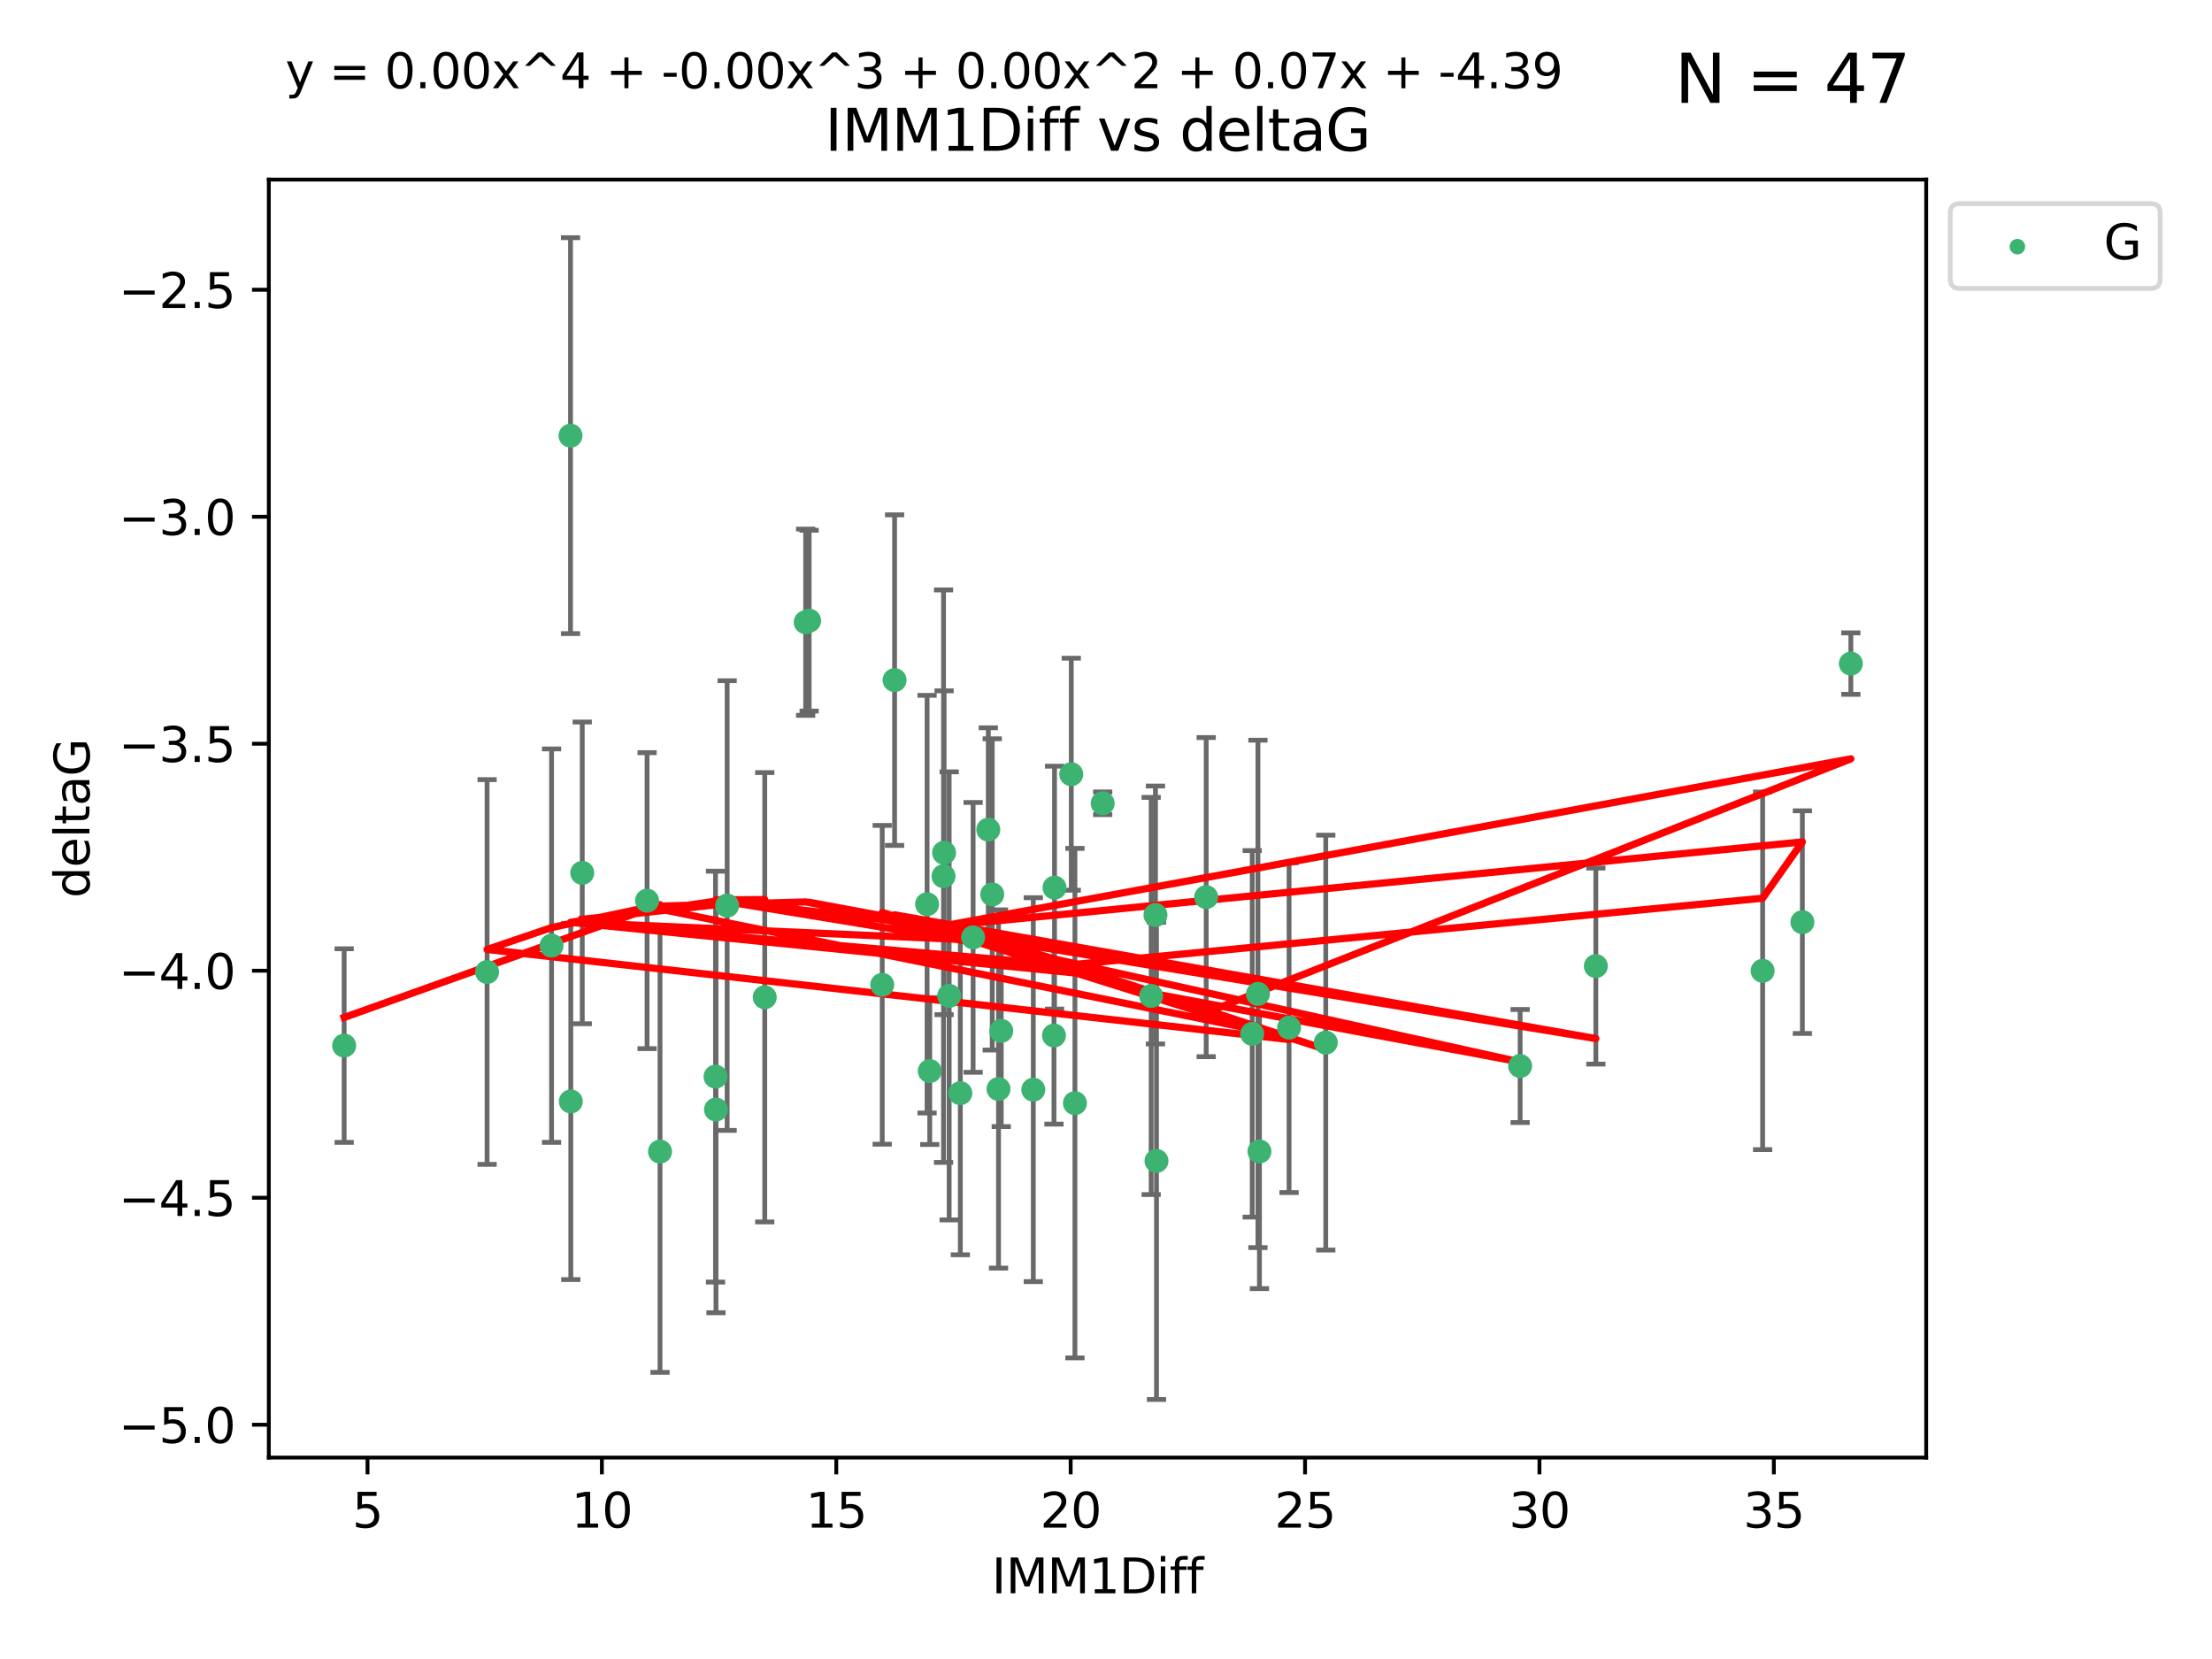 <?xml version="1.0" encoding="utf-8" standalone="no"?>
<!DOCTYPE svg PUBLIC "-//W3C//DTD SVG 1.1//EN"
  "http://www.w3.org/Graphics/SVG/1.1/DTD/svg11.dtd">
<svg xmlns:xlink="http://www.w3.org/1999/xlink" width="460.8pt" height="345.6pt" viewBox="0 0 460.8 345.6" xmlns="http://www.w3.org/2000/svg" version="1.1">
 <defs>
  <style type="text/css">*{stroke-linejoin: round; stroke-linecap: butt}</style>
 </defs>
 <g id="figure_1">
  <g id="patch_1">
   <path d="M 0 345.6 
L 460.8 345.6 
L 460.8 0 
L 0 0 
z
" style="fill: #ffffff"/>
  </g>
  <g id="axes_1">
   <g id="patch_2">
    <path d="M 56 303.64 
L 401.26 303.64 
L 401.26 37.411 
L 56 37.411 
z
" style="fill: #ffffff"/>
   </g>
   <g id="PathCollection_1">
    <defs>
     <path id="mca0803dbbb" d="M 0 1.118 
C 0.297 1.118 0.581 1 0.791 0.791 
C 1 0.581 1.118 0.297 1.118 0 
C 1.118 -0.297 1 -0.581 0.791 -0.791 
C 0.581 -1 0.297 -1.118 0 -1.118 
C -0.297 -1.118 -0.581 -1 -0.791 -0.791 
C -1 -0.581 -1.118 -0.297 -1.118 0 
C -1.118 0.297 -1 0.581 -0.791 0.791 
C -0.581 1 -0.297 1.118 0 1.118 
z
" style="stroke: #3cb371"/>
    </defs>
    <g clip-path="url(#pbece3b2753)">
     <use xlink:href="#mca0803dbbb" x="71.694" y="217.811" style="fill: #3cb371; stroke: #3cb371"/>
     <use xlink:href="#mca0803dbbb" x="137.494" y="239.898" style="fill: #3cb371; stroke: #3cb371"/>
     <use xlink:href="#mca0803dbbb" x="114.896" y="196.991" style="fill: #3cb371; stroke: #3cb371"/>
     <use xlink:href="#mca0803dbbb" x="101.469" y="202.486" style="fill: #3cb371; stroke: #3cb371"/>
     <use xlink:href="#mca0803dbbb" x="268.537" y="214.079" style="fill: #3cb371; stroke: #3cb371"/>
     <use xlink:href="#mca0803dbbb" x="223.928" y="229.807" style="fill: #3cb371; stroke: #3cb371"/>
     <use xlink:href="#mca0803dbbb" x="118.91" y="229.455" style="fill: #3cb371; stroke: #3cb371"/>
     <use xlink:href="#mca0803dbbb" x="208.01" y="226.856" style="fill: #3cb371; stroke: #3cb371"/>
     <use xlink:href="#mca0803dbbb" x="240.705" y="190.608" style="fill: #3cb371; stroke: #3cb371"/>
     <use xlink:href="#mca0803dbbb" x="183.782" y="205.156" style="fill: #3cb371; stroke: #3cb371"/>
     <use xlink:href="#mca0803dbbb" x="262.052" y="207.047" style="fill: #3cb371; stroke: #3cb371"/>
     <use xlink:href="#mca0803dbbb" x="208.577" y="214.747" style="fill: #3cb371; stroke: #3cb371"/>
     <use xlink:href="#mca0803dbbb" x="276.183" y="217.193" style="fill: #3cb371; stroke: #3cb371"/>
     <use xlink:href="#mca0803dbbb" x="240.92" y="241.84" style="fill: #3cb371; stroke: #3cb371"/>
     <use xlink:href="#mca0803dbbb" x="193.128" y="188.359" style="fill: #3cb371; stroke: #3cb371"/>
     <use xlink:href="#mca0803dbbb" x="215.256" y="226.997" style="fill: #3cb371; stroke: #3cb371"/>
     <use xlink:href="#mca0803dbbb" x="149.154" y="231.133" style="fill: #3cb371; stroke: #3cb371"/>
     <use xlink:href="#mca0803dbbb" x="197.727" y="207.457" style="fill: #3cb371; stroke: #3cb371"/>
     <use xlink:href="#mca0803dbbb" x="193.684" y="223.124" style="fill: #3cb371; stroke: #3cb371"/>
     <use xlink:href="#mca0803dbbb" x="219.563" y="215.712" style="fill: #3cb371; stroke: #3cb371"/>
     <use xlink:href="#mca0803dbbb" x="168.558" y="129.299" style="fill: #3cb371; stroke: #3cb371"/>
     <use xlink:href="#mca0803dbbb" x="200.051" y="227.731" style="fill: #3cb371; stroke: #3cb371"/>
     <use xlink:href="#mca0803dbbb" x="219.68" y="184.912" style="fill: #3cb371; stroke: #3cb371"/>
     <use xlink:href="#mca0803dbbb" x="316.671" y="222.074" style="fill: #3cb371; stroke: #3cb371"/>
     <use xlink:href="#mca0803dbbb" x="239.807" y="207.478" style="fill: #3cb371; stroke: #3cb371"/>
     <use xlink:href="#mca0803dbbb" x="262.365" y="239.872" style="fill: #3cb371; stroke: #3cb371"/>
     <use xlink:href="#mca0803dbbb" x="134.798" y="187.62" style="fill: #3cb371; stroke: #3cb371"/>
     <use xlink:href="#mca0803dbbb" x="167.835" y="129.619" style="fill: #3cb371; stroke: #3cb371"/>
     <use xlink:href="#mca0803dbbb" x="202.717" y="195.276" style="fill: #3cb371; stroke: #3cb371"/>
     <use xlink:href="#mca0803dbbb" x="260.861" y="215.366" style="fill: #3cb371; stroke: #3cb371"/>
     <use xlink:href="#mca0803dbbb" x="196.672" y="177.639" style="fill: #3cb371; stroke: #3cb371"/>
     <use xlink:href="#mca0803dbbb" x="375.469" y="192.095" style="fill: #3cb371; stroke: #3cb371"/>
     <use xlink:href="#mca0803dbbb" x="367.188" y="202.237" style="fill: #3cb371; stroke: #3cb371"/>
     <use xlink:href="#mca0803dbbb" x="223.166" y="161.28" style="fill: #3cb371; stroke: #3cb371"/>
     <use xlink:href="#mca0803dbbb" x="205.881" y="172.829" style="fill: #3cb371; stroke: #3cb371"/>
     <use xlink:href="#mca0803dbbb" x="186.36" y="141.681" style="fill: #3cb371; stroke: #3cb371"/>
     <use xlink:href="#mca0803dbbb" x="332.442" y="201.252" style="fill: #3cb371; stroke: #3cb371"/>
     <use xlink:href="#mca0803dbbb" x="206.702" y="186.322" style="fill: #3cb371; stroke: #3cb371"/>
     <use xlink:href="#mca0803dbbb" x="196.555" y="182.525" style="fill: #3cb371; stroke: #3cb371"/>
     <use xlink:href="#mca0803dbbb" x="385.566" y="138.241" style="fill: #3cb371; stroke: #3cb371"/>
     <use xlink:href="#mca0803dbbb" x="251.271" y="186.885" style="fill: #3cb371; stroke: #3cb371"/>
     <use xlink:href="#mca0803dbbb" x="229.709" y="167.34" style="fill: #3cb371; stroke: #3cb371"/>
     <use xlink:href="#mca0803dbbb" x="118.851" y="90.75" style="fill: #3cb371; stroke: #3cb371"/>
     <use xlink:href="#mca0803dbbb" x="151.478" y="188.648" style="fill: #3cb371; stroke: #3cb371"/>
     <use xlink:href="#mca0803dbbb" x="149.056" y="224.28" style="fill: #3cb371; stroke: #3cb371"/>
     <use xlink:href="#mca0803dbbb" x="159.31" y="207.748" style="fill: #3cb371; stroke: #3cb371"/>
     <use xlink:href="#mca0803dbbb" x="121.293" y="181.838" style="fill: #3cb371; stroke: #3cb371"/>
    </g>
   </g>
   <g id="matplotlib.axis_1">
    <g id="xtick_1">
     <g id="line2d_1">
      <defs>
       <path id="m02f4971fd0" d="M 0 0 
L 0 3.5 
" style="stroke: #000000; stroke-width: 0.8"/>
      </defs>
      <g>
       <use xlink:href="#m02f4971fd0" x="76.557" y="303.64" style="stroke: #000000; stroke-width: 0.8"/>
      </g>
     </g>
     <g id="text_1">
      <!-- 5 -->
      <g transform="translate(73.376 318.238)scale(0.1 -0.1)">
       <defs>
        <path id="DejaVuSans-35" d="M 691 4666 
L 3169 4666 
L 3169 4134 
L 1269 4134 
L 1269 2991 
Q 1406 3038 1543 3061 
Q 1681 3084 1819 3084 
Q 2600 3084 3056 2656 
Q 3513 2228 3513 1497 
Q 3513 744 3044 326 
Q 2575 -91 1722 -91 
Q 1428 -91 1123 -41 
Q 819 9 494 109 
L 494 744 
Q 775 591 1075 516 
Q 1375 441 1709 441 
Q 2250 441 2565 725 
Q 2881 1009 2881 1497 
Q 2881 1984 2565 2268 
Q 2250 2553 1709 2553 
Q 1456 2553 1204 2497 
Q 953 2441 691 2322 
L 691 4666 
z
" transform="scale(0.016)"/>
       </defs>
       <use xlink:href="#DejaVuSans-35"/>
      </g>
     </g>
    </g>
    <g id="xtick_2">
     <g id="line2d_2">
      <g>
       <use xlink:href="#m02f4971fd0" x="125.384" y="303.64" style="stroke: #000000; stroke-width: 0.8"/>
      </g>
     </g>
     <g id="text_2">
      <!-- 10 -->
      <g transform="translate(119.022 318.238)scale(0.1 -0.1)">
       <defs>
        <path id="DejaVuSans-31" d="M 794 531 
L 1825 531 
L 1825 4091 
L 703 3866 
L 703 4441 
L 1819 4666 
L 2450 4666 
L 2450 531 
L 3481 531 
L 3481 0 
L 794 0 
L 794 531 
z
" transform="scale(0.016)"/>
        <path id="DejaVuSans-30" d="M 2034 4250 
Q 1547 4250 1301 3770 
Q 1056 3291 1056 2328 
Q 1056 1369 1301 889 
Q 1547 409 2034 409 
Q 2525 409 2770 889 
Q 3016 1369 3016 2328 
Q 3016 3291 2770 3770 
Q 2525 4250 2034 4250 
z
M 2034 4750 
Q 2819 4750 3233 4129 
Q 3647 3509 3647 2328 
Q 3647 1150 3233 529 
Q 2819 -91 2034 -91 
Q 1250 -91 836 529 
Q 422 1150 422 2328 
Q 422 3509 836 4129 
Q 1250 4750 2034 4750 
z
" transform="scale(0.016)"/>
       </defs>
       <use xlink:href="#DejaVuSans-31"/>
       <use xlink:href="#DejaVuSans-30" x="63.623"/>
      </g>
     </g>
    </g>
    <g id="xtick_3">
     <g id="line2d_3">
      <g>
       <use xlink:href="#m02f4971fd0" x="174.212" y="303.64" style="stroke: #000000; stroke-width: 0.8"/>
      </g>
     </g>
     <g id="text_3">
      <!-- 15 -->
      <g transform="translate(167.849 318.238)scale(0.1 -0.1)">
       <use xlink:href="#DejaVuSans-31"/>
       <use xlink:href="#DejaVuSans-35" x="63.623"/>
      </g>
     </g>
    </g>
    <g id="xtick_4">
     <g id="line2d_4">
      <g>
       <use xlink:href="#m02f4971fd0" x="223.039" y="303.64" style="stroke: #000000; stroke-width: 0.8"/>
      </g>
     </g>
     <g id="text_4">
      <!-- 20 -->
      <g transform="translate(216.677 318.238)scale(0.1 -0.1)">
       <defs>
        <path id="DejaVuSans-32" d="M 1228 531 
L 3431 531 
L 3431 0 
L 469 0 
L 469 531 
Q 828 903 1448 1529 
Q 2069 2156 2228 2338 
Q 2531 2678 2651 2914 
Q 2772 3150 2772 3378 
Q 2772 3750 2511 3984 
Q 2250 4219 1831 4219 
Q 1534 4219 1204 4116 
Q 875 4013 500 3803 
L 500 4441 
Q 881 4594 1212 4672 
Q 1544 4750 1819 4750 
Q 2544 4750 2975 4387 
Q 3406 4025 3406 3419 
Q 3406 3131 3298 2873 
Q 3191 2616 2906 2266 
Q 2828 2175 2409 1742 
Q 1991 1309 1228 531 
z
" transform="scale(0.016)"/>
       </defs>
       <use xlink:href="#DejaVuSans-32"/>
       <use xlink:href="#DejaVuSans-30" x="63.623"/>
      </g>
     </g>
    </g>
    <g id="xtick_5">
     <g id="line2d_5">
      <g>
       <use xlink:href="#m02f4971fd0" x="271.867" y="303.64" style="stroke: #000000; stroke-width: 0.8"/>
      </g>
     </g>
     <g id="text_5">
      <!-- 25 -->
      <g transform="translate(265.504 318.238)scale(0.1 -0.1)">
       <use xlink:href="#DejaVuSans-32"/>
       <use xlink:href="#DejaVuSans-35" x="63.623"/>
      </g>
     </g>
    </g>
    <g id="xtick_6">
     <g id="line2d_6">
      <g>
       <use xlink:href="#m02f4971fd0" x="320.694" y="303.64" style="stroke: #000000; stroke-width: 0.8"/>
      </g>
     </g>
     <g id="text_6">
      <!-- 30 -->
      <g transform="translate(314.332 318.238)scale(0.1 -0.1)">
       <defs>
        <path id="DejaVuSans-33" d="M 2597 2516 
Q 3050 2419 3304 2112 
Q 3559 1806 3559 1356 
Q 3559 666 3084 287 
Q 2609 -91 1734 -91 
Q 1441 -91 1130 -33 
Q 819 25 488 141 
L 488 750 
Q 750 597 1062 519 
Q 1375 441 1716 441 
Q 2309 441 2620 675 
Q 2931 909 2931 1356 
Q 2931 1769 2642 2001 
Q 2353 2234 1838 2234 
L 1294 2234 
L 1294 2753 
L 1863 2753 
Q 2328 2753 2575 2939 
Q 2822 3125 2822 3475 
Q 2822 3834 2567 4026 
Q 2313 4219 1838 4219 
Q 1578 4219 1281 4162 
Q 984 4106 628 3988 
L 628 4550 
Q 988 4650 1302 4700 
Q 1616 4750 1894 4750 
Q 2613 4750 3031 4423 
Q 3450 4097 3450 3541 
Q 3450 3153 3228 2886 
Q 3006 2619 2597 2516 
z
" transform="scale(0.016)"/>
       </defs>
       <use xlink:href="#DejaVuSans-33"/>
       <use xlink:href="#DejaVuSans-30" x="63.623"/>
      </g>
     </g>
    </g>
    <g id="xtick_7">
     <g id="line2d_7">
      <g>
       <use xlink:href="#m02f4971fd0" x="369.522" y="303.64" style="stroke: #000000; stroke-width: 0.8"/>
      </g>
     </g>
     <g id="text_7">
      <!-- 35 -->
      <g transform="translate(363.159 318.238)scale(0.1 -0.1)">
       <use xlink:href="#DejaVuSans-33"/>
       <use xlink:href="#DejaVuSans-35" x="63.623"/>
      </g>
     </g>
    </g>
    <g id="text_8">
     <!-- IMM1Diff -->
     <g transform="translate(206.586 331.917)scale(0.1 -0.1)">
      <defs>
       <path id="DejaVuSans-49" d="M 628 4666 
L 1259 4666 
L 1259 0 
L 628 0 
L 628 4666 
z
" transform="scale(0.016)"/>
       <path id="DejaVuSans-4d" d="M 628 4666 
L 1569 4666 
L 2759 1491 
L 3956 4666 
L 4897 4666 
L 4897 0 
L 4281 0 
L 4281 4097 
L 3078 897 
L 2444 897 
L 1241 4097 
L 1241 0 
L 628 0 
L 628 4666 
z
" transform="scale(0.016)"/>
       <path id="DejaVuSans-44" d="M 1259 4147 
L 1259 519 
L 2022 519 
Q 2988 519 3436 956 
Q 3884 1394 3884 2338 
Q 3884 3275 3436 3711 
Q 2988 4147 2022 4147 
L 1259 4147 
z
M 628 4666 
L 1925 4666 
Q 3281 4666 3915 4102 
Q 4550 3538 4550 2338 
Q 4550 1131 3912 565 
Q 3275 0 1925 0 
L 628 0 
L 628 4666 
z
" transform="scale(0.016)"/>
       <path id="DejaVuSans-69" d="M 603 3500 
L 1178 3500 
L 1178 0 
L 603 0 
L 603 3500 
z
M 603 4863 
L 1178 4863 
L 1178 4134 
L 603 4134 
L 603 4863 
z
" transform="scale(0.016)"/>
       <path id="DejaVuSans-66" d="M 2375 4863 
L 2375 4384 
L 1825 4384 
Q 1516 4384 1395 4259 
Q 1275 4134 1275 3809 
L 1275 3500 
L 2222 3500 
L 2222 3053 
L 1275 3053 
L 1275 0 
L 697 0 
L 697 3053 
L 147 3053 
L 147 3500 
L 697 3500 
L 697 3744 
Q 697 4328 969 4595 
Q 1241 4863 1831 4863 
L 2375 4863 
z
" transform="scale(0.016)"/>
      </defs>
      <use xlink:href="#DejaVuSans-49"/>
      <use xlink:href="#DejaVuSans-4d" x="29.492"/>
      <use xlink:href="#DejaVuSans-4d" x="115.771"/>
      <use xlink:href="#DejaVuSans-31" x="202.051"/>
      <use xlink:href="#DejaVuSans-44" x="265.674"/>
      <use xlink:href="#DejaVuSans-69" x="342.676"/>
      <use xlink:href="#DejaVuSans-66" x="370.459"/>
      <use xlink:href="#DejaVuSans-66" x="405.664"/>
     </g>
    </g>
   </g>
   <g id="matplotlib.axis_2">
    <g id="ytick_1">
     <g id="line2d_8">
      <defs>
       <path id="mf4e5a507b7" d="M 0 0 
L -3.5 0 
" style="stroke: #000000; stroke-width: 0.8"/>
      </defs>
      <g>
       <use xlink:href="#mf4e5a507b7" x="56" y="296.797" style="stroke: #000000; stroke-width: 0.8"/>
      </g>
     </g>
     <g id="text_9">
      <!-- −5.0 -->
      <g transform="translate(24.717 300.596)scale(0.1 -0.1)">
       <defs>
        <path id="DejaVuSans-2212" d="M 678 2272 
L 4684 2272 
L 4684 1741 
L 678 1741 
L 678 2272 
z
" transform="scale(0.016)"/>
        <path id="DejaVuSans-2e" d="M 684 794 
L 1344 794 
L 1344 0 
L 684 0 
L 684 794 
z
" transform="scale(0.016)"/>
       </defs>
       <use xlink:href="#DejaVuSans-2212"/>
       <use xlink:href="#DejaVuSans-35" x="83.789"/>
       <use xlink:href="#DejaVuSans-2e" x="147.412"/>
       <use xlink:href="#DejaVuSans-30" x="179.199"/>
      </g>
     </g>
    </g>
    <g id="ytick_2">
     <g id="line2d_9">
      <g>
       <use xlink:href="#mf4e5a507b7" x="56" y="249.509" style="stroke: #000000; stroke-width: 0.8"/>
      </g>
     </g>
     <g id="text_10">
      <!-- −4.5 -->
      <g transform="translate(24.717 253.308)scale(0.1 -0.1)">
       <defs>
        <path id="DejaVuSans-34" d="M 2419 4116 
L 825 1625 
L 2419 1625 
L 2419 4116 
z
M 2253 4666 
L 3047 4666 
L 3047 1625 
L 3713 1625 
L 3713 1100 
L 3047 1100 
L 3047 0 
L 2419 0 
L 2419 1100 
L 313 1100 
L 313 1709 
L 2253 4666 
z
" transform="scale(0.016)"/>
       </defs>
       <use xlink:href="#DejaVuSans-2212"/>
       <use xlink:href="#DejaVuSans-34" x="83.789"/>
       <use xlink:href="#DejaVuSans-2e" x="147.412"/>
       <use xlink:href="#DejaVuSans-35" x="179.199"/>
      </g>
     </g>
    </g>
    <g id="ytick_3">
     <g id="line2d_10">
      <g>
       <use xlink:href="#mf4e5a507b7" x="56" y="202.221" style="stroke: #000000; stroke-width: 0.8"/>
      </g>
     </g>
     <g id="text_11">
      <!-- −4.0 -->
      <g transform="translate(24.717 206.021)scale(0.1 -0.1)">
       <use xlink:href="#DejaVuSans-2212"/>
       <use xlink:href="#DejaVuSans-34" x="83.789"/>
       <use xlink:href="#DejaVuSans-2e" x="147.412"/>
       <use xlink:href="#DejaVuSans-30" x="179.199"/>
      </g>
     </g>
    </g>
    <g id="ytick_4">
     <g id="line2d_11">
      <g>
       <use xlink:href="#mf4e5a507b7" x="56" y="154.934" style="stroke: #000000; stroke-width: 0.8"/>
      </g>
     </g>
     <g id="text_12">
      <!-- −3.5 -->
      <g transform="translate(24.717 158.733)scale(0.1 -0.1)">
       <use xlink:href="#DejaVuSans-2212"/>
       <use xlink:href="#DejaVuSans-33" x="83.789"/>
       <use xlink:href="#DejaVuSans-2e" x="147.412"/>
       <use xlink:href="#DejaVuSans-35" x="179.199"/>
      </g>
     </g>
    </g>
    <g id="ytick_5">
     <g id="line2d_12">
      <g>
       <use xlink:href="#mf4e5a507b7" x="56" y="107.646" style="stroke: #000000; stroke-width: 0.8"/>
      </g>
     </g>
     <g id="text_13">
      <!-- −3.0 -->
      <g transform="translate(24.717 111.446)scale(0.1 -0.1)">
       <use xlink:href="#DejaVuSans-2212"/>
       <use xlink:href="#DejaVuSans-33" x="83.789"/>
       <use xlink:href="#DejaVuSans-2e" x="147.412"/>
       <use xlink:href="#DejaVuSans-30" x="179.199"/>
      </g>
     </g>
    </g>
    <g id="ytick_6">
     <g id="line2d_13">
      <g>
       <use xlink:href="#mf4e5a507b7" x="56" y="60.359" style="stroke: #000000; stroke-width: 0.8"/>
      </g>
     </g>
     <g id="text_14">
      <!-- −2.5 -->
      <g transform="translate(24.717 64.158)scale(0.1 -0.1)">
       <use xlink:href="#DejaVuSans-2212"/>
       <use xlink:href="#DejaVuSans-32" x="83.789"/>
       <use xlink:href="#DejaVuSans-2e" x="147.412"/>
       <use xlink:href="#DejaVuSans-35" x="179.199"/>
      </g>
     </g>
    </g>
    <g id="text_15">
     <!-- deltaG -->
     <g transform="translate(18.637 187.064)rotate(-90)scale(0.1 -0.1)">
      <defs>
       <path id="DejaVuSans-64" d="M 2906 2969 
L 2906 4863 
L 3481 4863 
L 3481 0 
L 2906 0 
L 2906 525 
Q 2725 213 2448 61 
Q 2172 -91 1784 -91 
Q 1150 -91 751 415 
Q 353 922 353 1747 
Q 353 2572 751 3078 
Q 1150 3584 1784 3584 
Q 2172 3584 2448 3432 
Q 2725 3281 2906 2969 
z
M 947 1747 
Q 947 1113 1208 752 
Q 1469 391 1925 391 
Q 2381 391 2643 752 
Q 2906 1113 2906 1747 
Q 2906 2381 2643 2742 
Q 2381 3103 1925 3103 
Q 1469 3103 1208 2742 
Q 947 2381 947 1747 
z
" transform="scale(0.016)"/>
       <path id="DejaVuSans-65" d="M 3597 1894 
L 3597 1613 
L 953 1613 
Q 991 1019 1311 708 
Q 1631 397 2203 397 
Q 2534 397 2845 478 
Q 3156 559 3463 722 
L 3463 178 
Q 3153 47 2828 -22 
Q 2503 -91 2169 -91 
Q 1331 -91 842 396 
Q 353 884 353 1716 
Q 353 2575 817 3079 
Q 1281 3584 2069 3584 
Q 2775 3584 3186 3129 
Q 3597 2675 3597 1894 
z
M 3022 2063 
Q 3016 2534 2758 2815 
Q 2500 3097 2075 3097 
Q 1594 3097 1305 2825 
Q 1016 2553 972 2059 
L 3022 2063 
z
" transform="scale(0.016)"/>
       <path id="DejaVuSans-6c" d="M 603 4863 
L 1178 4863 
L 1178 0 
L 603 0 
L 603 4863 
z
" transform="scale(0.016)"/>
       <path id="DejaVuSans-74" d="M 1172 4494 
L 1172 3500 
L 2356 3500 
L 2356 3053 
L 1172 3053 
L 1172 1153 
Q 1172 725 1289 603 
Q 1406 481 1766 481 
L 2356 481 
L 2356 0 
L 1766 0 
Q 1100 0 847 248 
Q 594 497 594 1153 
L 594 3053 
L 172 3053 
L 172 3500 
L 594 3500 
L 594 4494 
L 1172 4494 
z
" transform="scale(0.016)"/>
       <path id="DejaVuSans-61" d="M 2194 1759 
Q 1497 1759 1228 1600 
Q 959 1441 959 1056 
Q 959 750 1161 570 
Q 1363 391 1709 391 
Q 2188 391 2477 730 
Q 2766 1069 2766 1631 
L 2766 1759 
L 2194 1759 
z
M 3341 1997 
L 3341 0 
L 2766 0 
L 2766 531 
Q 2569 213 2275 61 
Q 1981 -91 1556 -91 
Q 1019 -91 701 211 
Q 384 513 384 1019 
Q 384 1609 779 1909 
Q 1175 2209 1959 2209 
L 2766 2209 
L 2766 2266 
Q 2766 2663 2505 2880 
Q 2244 3097 1772 3097 
Q 1472 3097 1187 3025 
Q 903 2953 641 2809 
L 641 3341 
Q 956 3463 1253 3523 
Q 1550 3584 1831 3584 
Q 2591 3584 2966 3190 
Q 3341 2797 3341 1997 
z
" transform="scale(0.016)"/>
       <path id="DejaVuSans-47" d="M 3809 666 
L 3809 1919 
L 2778 1919 
L 2778 2438 
L 4434 2438 
L 4434 434 
Q 4069 175 3628 42 
Q 3188 -91 2688 -91 
Q 1594 -91 976 548 
Q 359 1188 359 2328 
Q 359 3472 976 4111 
Q 1594 4750 2688 4750 
Q 3144 4750 3555 4637 
Q 3966 4525 4313 4306 
L 4313 3634 
Q 3963 3931 3569 4081 
Q 3175 4231 2741 4231 
Q 1884 4231 1454 3753 
Q 1025 3275 1025 2328 
Q 1025 1384 1454 906 
Q 1884 428 2741 428 
Q 3075 428 3337 486 
Q 3600 544 3809 666 
z
" transform="scale(0.016)"/>
      </defs>
      <use xlink:href="#DejaVuSans-64"/>
      <use xlink:href="#DejaVuSans-65" x="63.477"/>
      <use xlink:href="#DejaVuSans-6c" x="125"/>
      <use xlink:href="#DejaVuSans-74" x="152.783"/>
      <use xlink:href="#DejaVuSans-61" x="191.992"/>
      <use xlink:href="#DejaVuSans-47" x="253.271"/>
     </g>
    </g>
   </g>
   <g id="LineCollection_1">
    <path d="M 71.694 237.976 
L 71.694 197.647 
" clip-path="url(#pbece3b2753)" style="fill: none; stroke: #696969"/>
    <path d="M 137.494 285.883 
L 137.494 193.914 
" clip-path="url(#pbece3b2753)" style="fill: none; stroke: #696969"/>
    <path d="M 114.896 237.97 
L 114.896 156.013 
" clip-path="url(#pbece3b2753)" style="fill: none; stroke: #696969"/>
    <path d="M 101.469 242.56 
L 101.469 162.411 
" clip-path="url(#pbece3b2753)" style="fill: none; stroke: #696969"/>
    <path d="M 268.537 248.43 
L 268.537 179.727 
" clip-path="url(#pbece3b2753)" style="fill: none; stroke: #696969"/>
    <path d="M 223.928 282.874 
L 223.928 176.739 
" clip-path="url(#pbece3b2753)" style="fill: none; stroke: #696969"/>
    <path d="M 118.91 266.557 
L 118.91 192.353 
" clip-path="url(#pbece3b2753)" style="fill: none; stroke: #696969"/>
    <path d="M 208.01 264.168 
L 208.01 189.544 
" clip-path="url(#pbece3b2753)" style="fill: none; stroke: #696969"/>
    <path d="M 240.705 217.469 
L 240.705 163.746 
" clip-path="url(#pbece3b2753)" style="fill: none; stroke: #696969"/>
    <path d="M 183.782 238.355 
L 183.782 171.956 
" clip-path="url(#pbece3b2753)" style="fill: none; stroke: #696969"/>
    <path d="M 262.052 259.901 
L 262.052 154.193 
" clip-path="url(#pbece3b2753)" style="fill: none; stroke: #696969"/>
    <path d="M 208.577 234.689 
L 208.577 194.805 
" clip-path="url(#pbece3b2753)" style="fill: none; stroke: #696969"/>
    <path d="M 276.183 260.406 
L 276.183 173.98 
" clip-path="url(#pbece3b2753)" style="fill: none; stroke: #696969"/>
    <path d="M 240.92 291.539 
L 240.92 192.141 
" clip-path="url(#pbece3b2753)" style="fill: none; stroke: #696969"/>
    <path d="M 193.128 231.857 
L 193.128 144.861 
" clip-path="url(#pbece3b2753)" style="fill: none; stroke: #696969"/>
    <path d="M 215.256 266.982 
L 215.256 187.012 
" clip-path="url(#pbece3b2753)" style="fill: none; stroke: #696969"/>
    <path d="M 149.154 273.468 
L 149.154 188.798 
" clip-path="url(#pbece3b2753)" style="fill: none; stroke: #696969"/>
    <path d="M 197.727 254.126 
L 197.727 160.788 
" clip-path="url(#pbece3b2753)" style="fill: none; stroke: #696969"/>
    <path d="M 193.684 238.417 
L 193.684 207.831 
" clip-path="url(#pbece3b2753)" style="fill: none; stroke: #696969"/>
    <path d="M 219.563 234.173 
L 219.563 197.25 
" clip-path="url(#pbece3b2753)" style="fill: none; stroke: #696969"/>
    <path d="M 168.558 148.131 
L 168.558 110.467 
" clip-path="url(#pbece3b2753)" style="fill: none; stroke: #696969"/>
    <path d="M 200.051 261.395 
L 200.051 194.067 
" clip-path="url(#pbece3b2753)" style="fill: none; stroke: #696969"/>
    <path d="M 219.68 210.21 
L 219.68 159.614 
" clip-path="url(#pbece3b2753)" style="fill: none; stroke: #696969"/>
    <path d="M 316.671 233.85 
L 316.671 210.298 
" clip-path="url(#pbece3b2753)" style="fill: none; stroke: #696969"/>
    <path d="M 239.807 248.847 
L 239.807 166.109 
" clip-path="url(#pbece3b2753)" style="fill: none; stroke: #696969"/>
    <path d="M 262.365 268.442 
L 262.365 211.301 
" clip-path="url(#pbece3b2753)" style="fill: none; stroke: #696969"/>
    <path d="M 134.798 218.446 
L 134.798 156.794 
" clip-path="url(#pbece3b2753)" style="fill: none; stroke: #696969"/>
    <path d="M 167.835 149.018 
L 167.835 110.22 
" clip-path="url(#pbece3b2753)" style="fill: none; stroke: #696969"/>
    <path d="M 202.717 223.376 
L 202.717 167.176 
" clip-path="url(#pbece3b2753)" style="fill: none; stroke: #696969"/>
    <path d="M 260.861 253.547 
L 260.861 177.185 
" clip-path="url(#pbece3b2753)" style="fill: none; stroke: #696969"/>
    <path d="M 196.672 211.368 
L 196.672 143.911 
" clip-path="url(#pbece3b2753)" style="fill: none; stroke: #696969"/>
    <path d="M 375.469 215.288 
L 375.469 168.901 
" clip-path="url(#pbece3b2753)" style="fill: none; stroke: #696969"/>
    <path d="M 367.188 239.485 
L 367.188 164.988 
" clip-path="url(#pbece3b2753)" style="fill: none; stroke: #696969"/>
    <path d="M 223.166 185.444 
L 223.166 137.115 
" clip-path="url(#pbece3b2753)" style="fill: none; stroke: #696969"/>
    <path d="M 205.881 194.04 
L 205.881 151.619 
" clip-path="url(#pbece3b2753)" style="fill: none; stroke: #696969"/>
    <path d="M 186.36 176.111 
L 186.36 107.251 
" clip-path="url(#pbece3b2753)" style="fill: none; stroke: #696969"/>
    <path d="M 332.442 221.672 
L 332.442 180.831 
" clip-path="url(#pbece3b2753)" style="fill: none; stroke: #696969"/>
    <path d="M 206.702 218.745 
L 206.702 153.899 
" clip-path="url(#pbece3b2753)" style="fill: none; stroke: #696969"/>
    <path d="M 196.555 242.156 
L 196.555 122.894 
" clip-path="url(#pbece3b2753)" style="fill: none; stroke: #696969"/>
    <path d="M 385.566 144.644 
L 385.566 131.838 
" clip-path="url(#pbece3b2753)" style="fill: none; stroke: #696969"/>
    <path d="M 251.271 220.128 
L 251.271 153.641 
" clip-path="url(#pbece3b2753)" style="fill: none; stroke: #696969"/>
    <path d="M 229.709 169.701 
L 229.709 164.98 
" clip-path="url(#pbece3b2753)" style="fill: none; stroke: #696969"/>
    <path d="M 118.851 131.988 
L 118.851 49.513 
" clip-path="url(#pbece3b2753)" style="fill: none; stroke: #696969"/>
    <path d="M 151.478 235.483 
L 151.478 141.812 
" clip-path="url(#pbece3b2753)" style="fill: none; stroke: #696969"/>
    <path d="M 149.056 267.078 
L 149.056 181.482 
" clip-path="url(#pbece3b2753)" style="fill: none; stroke: #696969"/>
    <path d="M 159.31 254.551 
L 159.31 160.944 
" clip-path="url(#pbece3b2753)" style="fill: none; stroke: #696969"/>
    <path d="M 121.293 213.267 
L 121.293 150.409 
" clip-path="url(#pbece3b2753)" style="fill: none; stroke: #696969"/>
   </g>
   <g id="line2d_14">
    <defs>
     <path id="m9c9b8e1422" d="M 2 0 
L -2 -0 
" style="stroke: #696969"/>
    </defs>
    <g clip-path="url(#pbece3b2753)">
     <use xlink:href="#m9c9b8e1422" x="71.694" y="237.976" style="fill: #696969; stroke: #696969"/>
     <use xlink:href="#m9c9b8e1422" x="137.494" y="285.883" style="fill: #696969; stroke: #696969"/>
     <use xlink:href="#m9c9b8e1422" x="114.896" y="237.97" style="fill: #696969; stroke: #696969"/>
     <use xlink:href="#m9c9b8e1422" x="101.469" y="242.56" style="fill: #696969; stroke: #696969"/>
     <use xlink:href="#m9c9b8e1422" x="268.537" y="248.43" style="fill: #696969; stroke: #696969"/>
     <use xlink:href="#m9c9b8e1422" x="223.928" y="282.874" style="fill: #696969; stroke: #696969"/>
     <use xlink:href="#m9c9b8e1422" x="118.91" y="266.557" style="fill: #696969; stroke: #696969"/>
     <use xlink:href="#m9c9b8e1422" x="208.01" y="264.168" style="fill: #696969; stroke: #696969"/>
     <use xlink:href="#m9c9b8e1422" x="240.705" y="217.469" style="fill: #696969; stroke: #696969"/>
     <use xlink:href="#m9c9b8e1422" x="183.782" y="238.355" style="fill: #696969; stroke: #696969"/>
     <use xlink:href="#m9c9b8e1422" x="262.052" y="259.901" style="fill: #696969; stroke: #696969"/>
     <use xlink:href="#m9c9b8e1422" x="208.577" y="234.689" style="fill: #696969; stroke: #696969"/>
     <use xlink:href="#m9c9b8e1422" x="276.183" y="260.406" style="fill: #696969; stroke: #696969"/>
     <use xlink:href="#m9c9b8e1422" x="240.92" y="291.539" style="fill: #696969; stroke: #696969"/>
     <use xlink:href="#m9c9b8e1422" x="193.128" y="231.857" style="fill: #696969; stroke: #696969"/>
     <use xlink:href="#m9c9b8e1422" x="215.256" y="266.982" style="fill: #696969; stroke: #696969"/>
     <use xlink:href="#m9c9b8e1422" x="149.154" y="273.468" style="fill: #696969; stroke: #696969"/>
     <use xlink:href="#m9c9b8e1422" x="197.727" y="254.126" style="fill: #696969; stroke: #696969"/>
     <use xlink:href="#m9c9b8e1422" x="193.684" y="238.417" style="fill: #696969; stroke: #696969"/>
     <use xlink:href="#m9c9b8e1422" x="219.563" y="234.173" style="fill: #696969; stroke: #696969"/>
     <use xlink:href="#m9c9b8e1422" x="168.558" y="148.131" style="fill: #696969; stroke: #696969"/>
     <use xlink:href="#m9c9b8e1422" x="200.051" y="261.395" style="fill: #696969; stroke: #696969"/>
     <use xlink:href="#m9c9b8e1422" x="219.68" y="210.21" style="fill: #696969; stroke: #696969"/>
     <use xlink:href="#m9c9b8e1422" x="316.671" y="233.85" style="fill: #696969; stroke: #696969"/>
     <use xlink:href="#m9c9b8e1422" x="239.807" y="248.847" style="fill: #696969; stroke: #696969"/>
     <use xlink:href="#m9c9b8e1422" x="262.365" y="268.442" style="fill: #696969; stroke: #696969"/>
     <use xlink:href="#m9c9b8e1422" x="134.798" y="218.446" style="fill: #696969; stroke: #696969"/>
     <use xlink:href="#m9c9b8e1422" x="167.835" y="149.018" style="fill: #696969; stroke: #696969"/>
     <use xlink:href="#m9c9b8e1422" x="202.717" y="223.376" style="fill: #696969; stroke: #696969"/>
     <use xlink:href="#m9c9b8e1422" x="260.861" y="253.547" style="fill: #696969; stroke: #696969"/>
     <use xlink:href="#m9c9b8e1422" x="196.672" y="211.368" style="fill: #696969; stroke: #696969"/>
     <use xlink:href="#m9c9b8e1422" x="375.469" y="215.288" style="fill: #696969; stroke: #696969"/>
     <use xlink:href="#m9c9b8e1422" x="367.188" y="239.485" style="fill: #696969; stroke: #696969"/>
     <use xlink:href="#m9c9b8e1422" x="223.166" y="185.444" style="fill: #696969; stroke: #696969"/>
     <use xlink:href="#m9c9b8e1422" x="205.881" y="194.04" style="fill: #696969; stroke: #696969"/>
     <use xlink:href="#m9c9b8e1422" x="186.36" y="176.111" style="fill: #696969; stroke: #696969"/>
     <use xlink:href="#m9c9b8e1422" x="332.442" y="221.672" style="fill: #696969; stroke: #696969"/>
     <use xlink:href="#m9c9b8e1422" x="206.702" y="218.745" style="fill: #696969; stroke: #696969"/>
     <use xlink:href="#m9c9b8e1422" x="196.555" y="242.156" style="fill: #696969; stroke: #696969"/>
     <use xlink:href="#m9c9b8e1422" x="385.566" y="144.644" style="fill: #696969; stroke: #696969"/>
     <use xlink:href="#m9c9b8e1422" x="251.271" y="220.128" style="fill: #696969; stroke: #696969"/>
     <use xlink:href="#m9c9b8e1422" x="229.709" y="169.701" style="fill: #696969; stroke: #696969"/>
     <use xlink:href="#m9c9b8e1422" x="118.851" y="131.988" style="fill: #696969; stroke: #696969"/>
     <use xlink:href="#m9c9b8e1422" x="151.478" y="235.483" style="fill: #696969; stroke: #696969"/>
     <use xlink:href="#m9c9b8e1422" x="149.056" y="267.078" style="fill: #696969; stroke: #696969"/>
     <use xlink:href="#m9c9b8e1422" x="159.31" y="254.551" style="fill: #696969; stroke: #696969"/>
     <use xlink:href="#m9c9b8e1422" x="121.293" y="213.267" style="fill: #696969; stroke: #696969"/>
    </g>
   </g>
   <g id="line2d_15">
    <g clip-path="url(#pbece3b2753)">
     <use xlink:href="#m9c9b8e1422" x="71.694" y="197.647" style="fill: #696969; stroke: #696969"/>
     <use xlink:href="#m9c9b8e1422" x="137.494" y="193.914" style="fill: #696969; stroke: #696969"/>
     <use xlink:href="#m9c9b8e1422" x="114.896" y="156.013" style="fill: #696969; stroke: #696969"/>
     <use xlink:href="#m9c9b8e1422" x="101.469" y="162.411" style="fill: #696969; stroke: #696969"/>
     <use xlink:href="#m9c9b8e1422" x="268.537" y="179.727" style="fill: #696969; stroke: #696969"/>
     <use xlink:href="#m9c9b8e1422" x="223.928" y="176.739" style="fill: #696969; stroke: #696969"/>
     <use xlink:href="#m9c9b8e1422" x="118.91" y="192.353" style="fill: #696969; stroke: #696969"/>
     <use xlink:href="#m9c9b8e1422" x="208.01" y="189.544" style="fill: #696969; stroke: #696969"/>
     <use xlink:href="#m9c9b8e1422" x="240.705" y="163.746" style="fill: #696969; stroke: #696969"/>
     <use xlink:href="#m9c9b8e1422" x="183.782" y="171.956" style="fill: #696969; stroke: #696969"/>
     <use xlink:href="#m9c9b8e1422" x="262.052" y="154.193" style="fill: #696969; stroke: #696969"/>
     <use xlink:href="#m9c9b8e1422" x="208.577" y="194.805" style="fill: #696969; stroke: #696969"/>
     <use xlink:href="#m9c9b8e1422" x="276.183" y="173.98" style="fill: #696969; stroke: #696969"/>
     <use xlink:href="#m9c9b8e1422" x="240.92" y="192.141" style="fill: #696969; stroke: #696969"/>
     <use xlink:href="#m9c9b8e1422" x="193.128" y="144.861" style="fill: #696969; stroke: #696969"/>
     <use xlink:href="#m9c9b8e1422" x="215.256" y="187.012" style="fill: #696969; stroke: #696969"/>
     <use xlink:href="#m9c9b8e1422" x="149.154" y="188.798" style="fill: #696969; stroke: #696969"/>
     <use xlink:href="#m9c9b8e1422" x="197.727" y="160.788" style="fill: #696969; stroke: #696969"/>
     <use xlink:href="#m9c9b8e1422" x="193.684" y="207.831" style="fill: #696969; stroke: #696969"/>
     <use xlink:href="#m9c9b8e1422" x="219.563" y="197.25" style="fill: #696969; stroke: #696969"/>
     <use xlink:href="#m9c9b8e1422" x="168.558" y="110.467" style="fill: #696969; stroke: #696969"/>
     <use xlink:href="#m9c9b8e1422" x="200.051" y="194.067" style="fill: #696969; stroke: #696969"/>
     <use xlink:href="#m9c9b8e1422" x="219.68" y="159.614" style="fill: #696969; stroke: #696969"/>
     <use xlink:href="#m9c9b8e1422" x="316.671" y="210.298" style="fill: #696969; stroke: #696969"/>
     <use xlink:href="#m9c9b8e1422" x="239.807" y="166.109" style="fill: #696969; stroke: #696969"/>
     <use xlink:href="#m9c9b8e1422" x="262.365" y="211.301" style="fill: #696969; stroke: #696969"/>
     <use xlink:href="#m9c9b8e1422" x="134.798" y="156.794" style="fill: #696969; stroke: #696969"/>
     <use xlink:href="#m9c9b8e1422" x="167.835" y="110.22" style="fill: #696969; stroke: #696969"/>
     <use xlink:href="#m9c9b8e1422" x="202.717" y="167.176" style="fill: #696969; stroke: #696969"/>
     <use xlink:href="#m9c9b8e1422" x="260.861" y="177.185" style="fill: #696969; stroke: #696969"/>
     <use xlink:href="#m9c9b8e1422" x="196.672" y="143.911" style="fill: #696969; stroke: #696969"/>
     <use xlink:href="#m9c9b8e1422" x="375.469" y="168.901" style="fill: #696969; stroke: #696969"/>
     <use xlink:href="#m9c9b8e1422" x="367.188" y="164.988" style="fill: #696969; stroke: #696969"/>
     <use xlink:href="#m9c9b8e1422" x="223.166" y="137.115" style="fill: #696969; stroke: #696969"/>
     <use xlink:href="#m9c9b8e1422" x="205.881" y="151.619" style="fill: #696969; stroke: #696969"/>
     <use xlink:href="#m9c9b8e1422" x="186.36" y="107.251" style="fill: #696969; stroke: #696969"/>
     <use xlink:href="#m9c9b8e1422" x="332.442" y="180.831" style="fill: #696969; stroke: #696969"/>
     <use xlink:href="#m9c9b8e1422" x="206.702" y="153.899" style="fill: #696969; stroke: #696969"/>
     <use xlink:href="#m9c9b8e1422" x="196.555" y="122.894" style="fill: #696969; stroke: #696969"/>
     <use xlink:href="#m9c9b8e1422" x="385.566" y="131.838" style="fill: #696969; stroke: #696969"/>
     <use xlink:href="#m9c9b8e1422" x="251.271" y="153.641" style="fill: #696969; stroke: #696969"/>
     <use xlink:href="#m9c9b8e1422" x="229.709" y="164.98" style="fill: #696969; stroke: #696969"/>
     <use xlink:href="#m9c9b8e1422" x="118.851" y="49.513" style="fill: #696969; stroke: #696969"/>
     <use xlink:href="#m9c9b8e1422" x="151.478" y="141.812" style="fill: #696969; stroke: #696969"/>
     <use xlink:href="#m9c9b8e1422" x="149.056" y="181.482" style="fill: #696969; stroke: #696969"/>
     <use xlink:href="#m9c9b8e1422" x="159.31" y="160.944" style="fill: #696969; stroke: #696969"/>
     <use xlink:href="#m9c9b8e1422" x="121.293" y="150.409" style="fill: #696969; stroke: #696969"/>
    </g>
   </g>
   <g id="line2d_16">
    <path d="M 71.694 211.963 
L 137.494 188.463 
L 114.896 193.234 
L 101.469 197.795 
L 268.537 216.553 
L 223.928 201.239 
L 118.91 192.115 
L 208.01 196.058 
L 240.705 207.21 
L 183.782 190.074 
L 262.052 214.576 
L 208.577 196.229 
L 276.183 218.619 
L 240.92 207.287 
L 193.128 192.044 
L 215.256 198.326 
L 149.154 187.464 
L 197.727 193.179 
L 193.684 192.176 
L 219.563 199.75 
L 168.558 187.952 
L 200.051 193.79 
L 219.68 199.79 
L 316.671 221.23 
L 239.807 206.887 
L 262.365 214.675 
L 134.798 188.835 
L 167.835 187.887 
L 202.717 194.521 
L 260.861 214.194 
L 196.672 192.91 
L 375.469 175.383 
L 367.188 187.116 
L 223.166 200.977 
L 205.881 195.426 
L 186.36 190.57 
L 332.442 216.351 
L 206.702 195.668 
L 196.555 192.88 
L 385.566 158.08 
L 251.271 210.966 
L 229.709 203.266 
L 118.851 192.131 
L 151.478 187.383 
L 149.056 187.469 
L 159.31 187.393 
L 121.293 191.506 
" clip-path="url(#pbece3b2753)" style="fill: none; stroke: #ff0000; stroke-width: 1.5; stroke-linecap: square"/>
   </g>
   <g id="line2d_17">
    <defs>
     <path id="me398faf208" d="M 0 2 
C 0.53 2 1.039 1.789 1.414 1.414 
C 1.789 1.039 2 0.53 2 0 
C 2 -0.53 1.789 -1.039 1.414 -1.414 
C 1.039 -1.789 0.53 -2 0 -2 
C -0.53 -2 -1.039 -1.789 -1.414 -1.414 
C -1.789 -1.039 -2 -0.53 -2 0 
C -2 0.53 -1.789 1.039 -1.414 1.414 
C -1.039 1.789 -0.53 2 0 2 
z
" style="stroke: #3cb371"/>
    </defs>
    <g clip-path="url(#pbece3b2753)">
     <use xlink:href="#me398faf208" x="71.694" y="217.811" style="fill: #3cb371; stroke: #3cb371"/>
     <use xlink:href="#me398faf208" x="137.494" y="239.898" style="fill: #3cb371; stroke: #3cb371"/>
     <use xlink:href="#me398faf208" x="114.896" y="196.991" style="fill: #3cb371; stroke: #3cb371"/>
     <use xlink:href="#me398faf208" x="101.469" y="202.486" style="fill: #3cb371; stroke: #3cb371"/>
     <use xlink:href="#me398faf208" x="268.537" y="214.079" style="fill: #3cb371; stroke: #3cb371"/>
     <use xlink:href="#me398faf208" x="223.928" y="229.807" style="fill: #3cb371; stroke: #3cb371"/>
     <use xlink:href="#me398faf208" x="118.91" y="229.455" style="fill: #3cb371; stroke: #3cb371"/>
     <use xlink:href="#me398faf208" x="208.01" y="226.856" style="fill: #3cb371; stroke: #3cb371"/>
     <use xlink:href="#me398faf208" x="240.705" y="190.608" style="fill: #3cb371; stroke: #3cb371"/>
     <use xlink:href="#me398faf208" x="183.782" y="205.156" style="fill: #3cb371; stroke: #3cb371"/>
     <use xlink:href="#me398faf208" x="262.052" y="207.047" style="fill: #3cb371; stroke: #3cb371"/>
     <use xlink:href="#me398faf208" x="208.577" y="214.747" style="fill: #3cb371; stroke: #3cb371"/>
     <use xlink:href="#me398faf208" x="276.183" y="217.193" style="fill: #3cb371; stroke: #3cb371"/>
     <use xlink:href="#me398faf208" x="240.92" y="241.84" style="fill: #3cb371; stroke: #3cb371"/>
     <use xlink:href="#me398faf208" x="193.128" y="188.359" style="fill: #3cb371; stroke: #3cb371"/>
     <use xlink:href="#me398faf208" x="215.256" y="226.997" style="fill: #3cb371; stroke: #3cb371"/>
     <use xlink:href="#me398faf208" x="149.154" y="231.133" style="fill: #3cb371; stroke: #3cb371"/>
     <use xlink:href="#me398faf208" x="197.727" y="207.457" style="fill: #3cb371; stroke: #3cb371"/>
     <use xlink:href="#me398faf208" x="193.684" y="223.124" style="fill: #3cb371; stroke: #3cb371"/>
     <use xlink:href="#me398faf208" x="219.563" y="215.712" style="fill: #3cb371; stroke: #3cb371"/>
     <use xlink:href="#me398faf208" x="168.558" y="129.299" style="fill: #3cb371; stroke: #3cb371"/>
     <use xlink:href="#me398faf208" x="200.051" y="227.731" style="fill: #3cb371; stroke: #3cb371"/>
     <use xlink:href="#me398faf208" x="219.68" y="184.912" style="fill: #3cb371; stroke: #3cb371"/>
     <use xlink:href="#me398faf208" x="316.671" y="222.074" style="fill: #3cb371; stroke: #3cb371"/>
     <use xlink:href="#me398faf208" x="239.807" y="207.478" style="fill: #3cb371; stroke: #3cb371"/>
     <use xlink:href="#me398faf208" x="262.365" y="239.872" style="fill: #3cb371; stroke: #3cb371"/>
     <use xlink:href="#me398faf208" x="134.798" y="187.62" style="fill: #3cb371; stroke: #3cb371"/>
     <use xlink:href="#me398faf208" x="167.835" y="129.619" style="fill: #3cb371; stroke: #3cb371"/>
     <use xlink:href="#me398faf208" x="202.717" y="195.276" style="fill: #3cb371; stroke: #3cb371"/>
     <use xlink:href="#me398faf208" x="260.861" y="215.366" style="fill: #3cb371; stroke: #3cb371"/>
     <use xlink:href="#me398faf208" x="196.672" y="177.639" style="fill: #3cb371; stroke: #3cb371"/>
     <use xlink:href="#me398faf208" x="375.469" y="192.095" style="fill: #3cb371; stroke: #3cb371"/>
     <use xlink:href="#me398faf208" x="367.188" y="202.237" style="fill: #3cb371; stroke: #3cb371"/>
     <use xlink:href="#me398faf208" x="223.166" y="161.28" style="fill: #3cb371; stroke: #3cb371"/>
     <use xlink:href="#me398faf208" x="205.881" y="172.829" style="fill: #3cb371; stroke: #3cb371"/>
     <use xlink:href="#me398faf208" x="186.36" y="141.681" style="fill: #3cb371; stroke: #3cb371"/>
     <use xlink:href="#me398faf208" x="332.442" y="201.252" style="fill: #3cb371; stroke: #3cb371"/>
     <use xlink:href="#me398faf208" x="206.702" y="186.322" style="fill: #3cb371; stroke: #3cb371"/>
     <use xlink:href="#me398faf208" x="196.555" y="182.525" style="fill: #3cb371; stroke: #3cb371"/>
     <use xlink:href="#me398faf208" x="385.566" y="138.241" style="fill: #3cb371; stroke: #3cb371"/>
     <use xlink:href="#me398faf208" x="251.271" y="186.885" style="fill: #3cb371; stroke: #3cb371"/>
     <use xlink:href="#me398faf208" x="229.709" y="167.34" style="fill: #3cb371; stroke: #3cb371"/>
     <use xlink:href="#me398faf208" x="118.851" y="90.75" style="fill: #3cb371; stroke: #3cb371"/>
     <use xlink:href="#me398faf208" x="151.478" y="188.648" style="fill: #3cb371; stroke: #3cb371"/>
     <use xlink:href="#me398faf208" x="149.056" y="224.28" style="fill: #3cb371; stroke: #3cb371"/>
     <use xlink:href="#me398faf208" x="159.31" y="207.748" style="fill: #3cb371; stroke: #3cb371"/>
     <use xlink:href="#me398faf208" x="121.293" y="181.838" style="fill: #3cb371; stroke: #3cb371"/>
    </g>
   </g>
   <g id="patch_3">
    <path d="M 56 303.64 
L 56 37.411 
" style="fill: none; stroke: #000000; stroke-width: 0.8; stroke-linejoin: miter; stroke-linecap: square"/>
   </g>
   <g id="patch_4">
    <path d="M 401.26 303.64 
L 401.26 37.411 
" style="fill: none; stroke: #000000; stroke-width: 0.8; stroke-linejoin: miter; stroke-linecap: square"/>
   </g>
   <g id="patch_5">
    <path d="M 56 303.64 
L 401.26 303.64 
" style="fill: none; stroke: #000000; stroke-width: 0.8; stroke-linejoin: miter; stroke-linecap: square"/>
   </g>
   <g id="patch_6">
    <path d="M 56 37.411 
L 401.26 37.411 
" style="fill: none; stroke: #000000; stroke-width: 0.8; stroke-linejoin: miter; stroke-linecap: square"/>
   </g>
   <g id="text_16">
    <!-- N = 47 -->
    <g transform="translate(348.888 21.426)scale(0.14 -0.14)">
     <defs>
      <path id="DejaVuSans-4e" d="M 628 4666 
L 1478 4666 
L 3547 763 
L 3547 4666 
L 4159 4666 
L 4159 0 
L 3309 0 
L 1241 3903 
L 1241 0 
L 628 0 
L 628 4666 
z
" transform="scale(0.016)"/>
      <path id="DejaVuSans-20" transform="scale(0.016)"/>
      <path id="DejaVuSans-3d" d="M 678 2906 
L 4684 2906 
L 4684 2381 
L 678 2381 
L 678 2906 
z
M 678 1631 
L 4684 1631 
L 4684 1100 
L 678 1100 
L 678 1631 
z
" transform="scale(0.016)"/>
      <path id="DejaVuSans-37" d="M 525 4666 
L 3525 4666 
L 3525 4397 
L 1831 0 
L 1172 0 
L 2766 4134 
L 525 4134 
L 525 4666 
z
" transform="scale(0.016)"/>
     </defs>
     <use xlink:href="#DejaVuSans-4e"/>
     <use xlink:href="#DejaVuSans-20" x="74.805"/>
     <use xlink:href="#DejaVuSans-3d" x="106.592"/>
     <use xlink:href="#DejaVuSans-20" x="190.381"/>
     <use xlink:href="#DejaVuSans-34" x="222.168"/>
     <use xlink:href="#DejaVuSans-37" x="285.791"/>
    </g>
   </g>
   <g id="text_17">
    <!-- y = 0.00x^4 + -0.00x^3 + 0.00x^2 + 0.07x + -4.39 -->
    <g transform="translate(59.453 18.387)scale(0.1 -0.1)">
     <defs>
      <path id="DejaVuSans-79" d="M 2059 -325 
Q 1816 -950 1584 -1140 
Q 1353 -1331 966 -1331 
L 506 -1331 
L 506 -850 
L 844 -850 
Q 1081 -850 1212 -737 
Q 1344 -625 1503 -206 
L 1606 56 
L 191 3500 
L 800 3500 
L 1894 763 
L 2988 3500 
L 3597 3500 
L 2059 -325 
z
" transform="scale(0.016)"/>
      <path id="DejaVuSans-78" d="M 3513 3500 
L 2247 1797 
L 3578 0 
L 2900 0 
L 1881 1375 
L 863 0 
L 184 0 
L 1544 1831 
L 300 3500 
L 978 3500 
L 1906 2253 
L 2834 3500 
L 3513 3500 
z
" transform="scale(0.016)"/>
      <path id="DejaVuSans-5e" d="M 2988 4666 
L 4684 2925 
L 4056 2925 
L 2681 4159 
L 1306 2925 
L 678 2925 
L 2375 4666 
L 2988 4666 
z
" transform="scale(0.016)"/>
      <path id="DejaVuSans-2b" d="M 2944 4013 
L 2944 2272 
L 4684 2272 
L 4684 1741 
L 2944 1741 
L 2944 0 
L 2419 0 
L 2419 1741 
L 678 1741 
L 678 2272 
L 2419 2272 
L 2419 4013 
L 2944 4013 
z
" transform="scale(0.016)"/>
      <path id="DejaVuSans-2d" d="M 313 2009 
L 1997 2009 
L 1997 1497 
L 313 1497 
L 313 2009 
z
" transform="scale(0.016)"/>
      <path id="DejaVuSans-39" d="M 703 97 
L 703 672 
Q 941 559 1184 500 
Q 1428 441 1663 441 
Q 2288 441 2617 861 
Q 2947 1281 2994 2138 
Q 2813 1869 2534 1725 
Q 2256 1581 1919 1581 
Q 1219 1581 811 2004 
Q 403 2428 403 3163 
Q 403 3881 828 4315 
Q 1253 4750 1959 4750 
Q 2769 4750 3195 4129 
Q 3622 3509 3622 2328 
Q 3622 1225 3098 567 
Q 2575 -91 1691 -91 
Q 1453 -91 1209 -44 
Q 966 3 703 97 
z
M 1959 2075 
Q 2384 2075 2632 2365 
Q 2881 2656 2881 3163 
Q 2881 3666 2632 3958 
Q 2384 4250 1959 4250 
Q 1534 4250 1286 3958 
Q 1038 3666 1038 3163 
Q 1038 2656 1286 2365 
Q 1534 2075 1959 2075 
z
" transform="scale(0.016)"/>
     </defs>
     <use xlink:href="#DejaVuSans-79"/>
     <use xlink:href="#DejaVuSans-20" x="59.18"/>
     <use xlink:href="#DejaVuSans-3d" x="90.967"/>
     <use xlink:href="#DejaVuSans-20" x="174.756"/>
     <use xlink:href="#DejaVuSans-30" x="206.543"/>
     <use xlink:href="#DejaVuSans-2e" x="270.166"/>
     <use xlink:href="#DejaVuSans-30" x="301.953"/>
     <use xlink:href="#DejaVuSans-30" x="365.576"/>
     <use xlink:href="#DejaVuSans-78" x="429.199"/>
     <use xlink:href="#DejaVuSans-5e" x="488.379"/>
     <use xlink:href="#DejaVuSans-34" x="572.168"/>
     <use xlink:href="#DejaVuSans-20" x="635.791"/>
     <use xlink:href="#DejaVuSans-2b" x="667.578"/>
     <use xlink:href="#DejaVuSans-20" x="751.367"/>
     <use xlink:href="#DejaVuSans-2d" x="783.154"/>
     <use xlink:href="#DejaVuSans-30" x="819.238"/>
     <use xlink:href="#DejaVuSans-2e" x="882.861"/>
     <use xlink:href="#DejaVuSans-30" x="914.648"/>
     <use xlink:href="#DejaVuSans-30" x="978.271"/>
     <use xlink:href="#DejaVuSans-78" x="1041.895"/>
     <use xlink:href="#DejaVuSans-5e" x="1101.074"/>
     <use xlink:href="#DejaVuSans-33" x="1184.863"/>
     <use xlink:href="#DejaVuSans-20" x="1248.486"/>
     <use xlink:href="#DejaVuSans-2b" x="1280.273"/>
     <use xlink:href="#DejaVuSans-20" x="1364.062"/>
     <use xlink:href="#DejaVuSans-30" x="1395.85"/>
     <use xlink:href="#DejaVuSans-2e" x="1459.473"/>
     <use xlink:href="#DejaVuSans-30" x="1491.26"/>
     <use xlink:href="#DejaVuSans-30" x="1554.883"/>
     <use xlink:href="#DejaVuSans-78" x="1618.506"/>
     <use xlink:href="#DejaVuSans-5e" x="1677.686"/>
     <use xlink:href="#DejaVuSans-32" x="1761.475"/>
     <use xlink:href="#DejaVuSans-20" x="1825.098"/>
     <use xlink:href="#DejaVuSans-2b" x="1856.885"/>
     <use xlink:href="#DejaVuSans-20" x="1940.674"/>
     <use xlink:href="#DejaVuSans-30" x="1972.461"/>
     <use xlink:href="#DejaVuSans-2e" x="2036.084"/>
     <use xlink:href="#DejaVuSans-30" x="2067.871"/>
     <use xlink:href="#DejaVuSans-37" x="2131.494"/>
     <use xlink:href="#DejaVuSans-78" x="2195.117"/>
     <use xlink:href="#DejaVuSans-20" x="2254.297"/>
     <use xlink:href="#DejaVuSans-2b" x="2286.084"/>
     <use xlink:href="#DejaVuSans-20" x="2369.873"/>
     <use xlink:href="#DejaVuSans-2d" x="2401.66"/>
     <use xlink:href="#DejaVuSans-34" x="2437.744"/>
     <use xlink:href="#DejaVuSans-2e" x="2501.367"/>
     <use xlink:href="#DejaVuSans-33" x="2533.154"/>
     <use xlink:href="#DejaVuSans-39" x="2596.777"/>
    </g>
   </g>
   <g id="text_18">
    <!-- IMM1Diff vs deltaG -->
    <g transform="translate(171.841 31.411)scale(0.12 -0.12)">
     <defs>
      <path id="DejaVuSans-76" d="M 191 3500 
L 800 3500 
L 1894 563 
L 2988 3500 
L 3597 3500 
L 2284 0 
L 1503 0 
L 191 3500 
z
" transform="scale(0.016)"/>
      <path id="DejaVuSans-73" d="M 2834 3397 
L 2834 2853 
Q 2591 2978 2328 3040 
Q 2066 3103 1784 3103 
Q 1356 3103 1142 2972 
Q 928 2841 928 2578 
Q 928 2378 1081 2264 
Q 1234 2150 1697 2047 
L 1894 2003 
Q 2506 1872 2764 1633 
Q 3022 1394 3022 966 
Q 3022 478 2636 193 
Q 2250 -91 1575 -91 
Q 1294 -91 989 -36 
Q 684 19 347 128 
L 347 722 
Q 666 556 975 473 
Q 1284 391 1588 391 
Q 1994 391 2212 530 
Q 2431 669 2431 922 
Q 2431 1156 2273 1281 
Q 2116 1406 1581 1522 
L 1381 1569 
Q 847 1681 609 1914 
Q 372 2147 372 2553 
Q 372 3047 722 3315 
Q 1072 3584 1716 3584 
Q 2034 3584 2315 3537 
Q 2597 3491 2834 3397 
z
" transform="scale(0.016)"/>
     </defs>
     <use xlink:href="#DejaVuSans-49"/>
     <use xlink:href="#DejaVuSans-4d" x="29.492"/>
     <use xlink:href="#DejaVuSans-4d" x="115.771"/>
     <use xlink:href="#DejaVuSans-31" x="202.051"/>
     <use xlink:href="#DejaVuSans-44" x="265.674"/>
     <use xlink:href="#DejaVuSans-69" x="342.676"/>
     <use xlink:href="#DejaVuSans-66" x="370.459"/>
     <use xlink:href="#DejaVuSans-66" x="405.664"/>
     <use xlink:href="#DejaVuSans-20" x="440.869"/>
     <use xlink:href="#DejaVuSans-76" x="472.656"/>
     <use xlink:href="#DejaVuSans-73" x="531.836"/>
     <use xlink:href="#DejaVuSans-20" x="583.936"/>
     <use xlink:href="#DejaVuSans-64" x="615.723"/>
     <use xlink:href="#DejaVuSans-65" x="679.199"/>
     <use xlink:href="#DejaVuSans-6c" x="740.723"/>
     <use xlink:href="#DejaVuSans-74" x="768.506"/>
     <use xlink:href="#DejaVuSans-61" x="807.715"/>
     <use xlink:href="#DejaVuSans-47" x="868.994"/>
    </g>
   </g>
   <g id="legend_1">
    <g id="patch_7">
     <path d="M 408.26 60.089 
L 448.008 60.089 
Q 450.008 60.089 450.008 58.089 
L 450.008 44.411 
Q 450.008 42.411 448.008 42.411 
L 408.26 42.411 
Q 406.26 42.411 406.26 44.411 
L 406.26 58.089 
Q 406.26 60.089 408.26 60.089 
z
" style="fill: #ffffff; opacity: 0.8; stroke: #cccccc; stroke-linejoin: miter"/>
    </g>
    <g id="PathCollection_2">
     <g>
      <use xlink:href="#mca0803dbbb" x="420.26" y="51.385" style="fill: #3cb371; stroke: #3cb371"/>
     </g>
    </g>
    <g id="text_19">
     <!-- G -->
     <g transform="translate(438.26 54.01)scale(0.1 -0.1)">
      <use xlink:href="#DejaVuSans-47"/>
     </g>
    </g>
   </g>
  </g>
 </g>
 <defs>
  <clipPath id="pbece3b2753">
   <rect x="56" y="37.411" width="345.26" height="266.229"/>
  </clipPath>
 </defs>
</svg>
